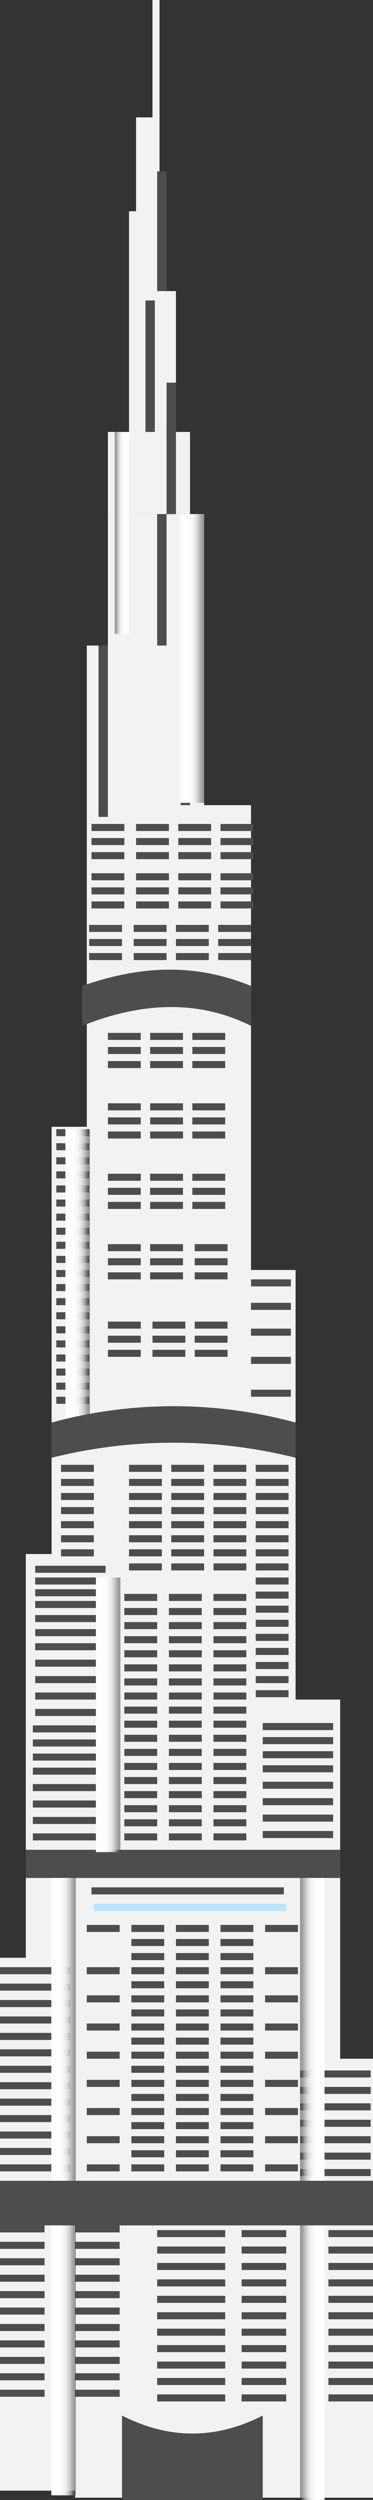 <svg xmlns="http://www.w3.org/2000/svg" xmlns:xlink="http://www.w3.org/1999/xlink" viewBox="0 0 159 1065"><rect x="0" y="0" width="159" height="1065" fill="#333333" stroke="none"/><defs><style>.cls-1{isolation:isolate;}.cls-2{fill:#f2f2f2;}.cls-3{fill:#4d4d4d;}.cls-4{fill:#b9e3ff;}.cls-10,.cls-11,.cls-12,.cls-5,.cls-6,.cls-7,.cls-8,.cls-9{mix-blend-mode:multiply;}.cls-5{fill:url(#linear-gradient);}.cls-6{fill:url(#linear-gradient-2);}.cls-7{fill:url(#linear-gradient-3);}.cls-8{fill:url(#linear-gradient-4);}.cls-9{fill:url(#linear-gradient-5);}.cls-10{fill:url(#linear-gradient-6);}.cls-11{fill:url(#linear-gradient-7);}.cls-12{fill:url(#linear-gradient-8);}</style><linearGradient id="linear-gradient" x1="652.75" y1="593.38" x2="652.75" y2="582.91" gradientTransform="matrix(1, 0, 0, -1, -619.64, 1132.64)" gradientUnits="userSpaceOnUse"><stop offset="0" stop-color="#fff"/><stop offset="0.37" stop-color="#fdfdfd"/><stop offset="0.5" stop-color="#f7f7f7" stop-opacity="0.98"/><stop offset="0.6" stop-color="#ececec" stop-opacity="0.95"/><stop offset="0.68" stop-color="#dcdcdc" stop-opacity="0.91"/><stop offset="0.75" stop-color="#c7c7c7" stop-opacity="0.85"/><stop offset="0.81" stop-color="#adadad" stop-opacity="0.79"/><stop offset="0.86" stop-color="#8f8f8f" stop-opacity="0.71"/><stop offset="0.91" stop-color="#6b6b6b" stop-opacity="0.61"/><stop offset="0.96" stop-color="#444" stop-opacity="0.51"/><stop offset="1" stop-color="#1a1a1a" stop-opacity="0.4"/></linearGradient><linearGradient id="linear-gradient-2" x1="916.75" y1="544.38" x2="916.75" y2="534.25" gradientTransform="matrix(1, 0, 0, -1, -834.81, 819.81)" xlink:href="#linear-gradient"/><linearGradient id="linear-gradient-3" x1="970.25" y1="572.38" x2="970.25" y2="566.25" gradientTransform="translate(-918.31 -342.31)" xlink:href="#linear-gradient"/><linearGradient id="linear-gradient-4" x1="190.75" y1="893.38" x2="190.75" y2="882.91" gradientTransform="translate(-57.64 118.36)" xlink:href="#linear-gradient"/><linearGradient id="linear-gradient-5" x1="191.75" y1="787.38" x2="191.75" y2="776.91" gradientTransform="matrix(1, 0, 0, -1, -164.64, 1787.64)" xlink:href="#linear-gradient"/><linearGradient id="linear-gradient-6" x1="332.75" y1="787.38" x2="332.75" y2="776.91" gradientTransform="matrix(1, 0, 0, -1, -305.64, 1646.64)" xlink:href="#linear-gradient"/><linearGradient id="linear-gradient-7" x1="332.75" y1="681.38" x2="332.75" y2="670.91" gradientTransform="translate(-199.64 188.36)" xlink:href="#linear-gradient"/><linearGradient id="linear-gradient-8" x1="466.75" y1="576.38" x2="466.75" y2="565.91" gradientTransform="matrix(1, 0, 0, -1, -420.64, 1301.64)" xlink:href="#linear-gradient"/></defs><title>landmark</title><g class="cls-1"><g id="Layer_1" data-name="Layer 1"><rect class="cls-2" y="834" width="37" height="227"/><rect class="cls-3" x="52" y="1027" width="60" height="37"/><rect class="cls-2" x="108" y="724" width="37" height="187"/><rect class="cls-2" x="89" y="541" width="37" height="308"/><rect class="cls-2" x="70" y="343" width="37" height="308"/><rect class="cls-2" x="37" y="275" width="37" height="308"/><rect class="cls-2" x="46" y="219" width="41" height="308"/><rect class="cls-2" x="11" y="662" width="37" height="187"/><rect class="cls-2" x="22" y="480" width="68" height="342"/><rect class="cls-2" x="122" y="877" width="37" height="187"/><rect class="cls-2" x="32" y="818" width="108" height="246"/><path class="cls-3" d="M112,1065H52v-36q30,15.34,60,0Z"/><rect class="cls-2" x="46" y="184" width="35" height="35"/><rect class="cls-2" x="55" y="90" width="11" height="94"/><rect class="cls-2" x="65" y="124" width="10" height="60"/><rect class="cls-2" x="65" width="3" height="125"/><rect class="cls-3" x="67" y="73" width="4" height="51"/><rect class="cls-3" x="67" y="219" width="4" height="56"/><rect class="cls-3" x="71" y="163" width="4" height="56"/><rect class="cls-3" x="62" y="128" width="4" height="56"/><rect class="cls-3" x="42" y="275" width="4" height="73"/><rect class="cls-3" x="77" y="270" width="4" height="73"/><rect class="cls-2" x="58" y="50" width="8" height="41"/><path class="cls-3" d="M107,437c-22.6-11.26-46.74-10.07-72,0V420c22.67-7.89,46.22-10.52,72,0Z"/><rect class="cls-3" x="11" y="788" width="134" height="12"/><rect class="cls-3" y="929" width="159" height="19"/><rect class="cls-3" x="67" y="1020" width="29" height="3"/><rect class="cls-3" x="67" y="1013" width="29" height="3"/><rect class="cls-3" x="67" y="1006" width="29" height="3"/><rect class="cls-3" x="67" y="999" width="29" height="3"/><rect class="cls-3" x="67" y="992" width="29" height="3"/><rect class="cls-3" x="67" y="985" width="29" height="3"/><rect class="cls-3" x="67" y="978" width="29" height="3"/><rect class="cls-3" x="67" y="971" width="29" height="3"/><rect class="cls-3" x="67" y="964" width="29" height="3"/><rect class="cls-3" x="67" y="957" width="29" height="3"/><rect class="cls-3" x="67" y="950" width="29" height="3"/><rect class="cls-3" x="103" y="1020" width="19" height="3"/><rect class="cls-3" x="103" y="1013" width="19" height="3"/><rect class="cls-3" x="103" y="1006" width="19" height="3"/><rect class="cls-3" x="103" y="999" width="19" height="3"/><rect class="cls-3" x="103" y="992" width="19" height="3"/><rect class="cls-3" x="103" y="985" width="19" height="3"/><rect class="cls-3" x="103" y="978" width="19" height="3"/><rect class="cls-3" x="103" y="971" width="19" height="3"/><rect class="cls-3" x="103" y="964" width="19" height="3"/><rect class="cls-3" x="103" y="957" width="19" height="3"/><rect class="cls-3" x="103" y="950" width="19" height="3"/><rect class="cls-3" x="140" y="1020" width="19" height="3"/><rect class="cls-3" x="140" y="1013" width="19" height="3"/><rect class="cls-3" x="140" y="1006" width="19" height="3"/><rect class="cls-3" x="140" y="999" width="19" height="3"/><rect class="cls-3" x="140" y="992" width="19" height="3"/><rect class="cls-3" x="140" y="985" width="19" height="3"/><rect class="cls-3" x="140" y="978" width="19" height="3"/><rect class="cls-3" x="140" y="971" width="19" height="3"/><rect class="cls-3" x="140" y="964" width="19" height="3"/><rect class="cls-3" x="140" y="957" width="19" height="3"/><rect class="cls-3" x="140" y="950" width="19" height="3"/><rect class="cls-3" y="1018" width="19" height="3"/><rect class="cls-3" y="1011" width="19" height="3"/><rect class="cls-3" y="1004" width="19" height="3"/><rect class="cls-3" y="997" width="19" height="3"/><rect class="cls-3" y="990" width="19" height="3"/><rect class="cls-3" y="983" width="19" height="3"/><rect class="cls-3" y="976" width="19" height="3"/><rect class="cls-3" y="969" width="19" height="3"/><rect class="cls-3" y="962" width="19" height="3"/><rect class="cls-3" y="955" width="19" height="3"/><rect class="cls-3" y="948" width="19" height="3"/><rect class="cls-3" x="32" y="1018" width="19" height="3"/><rect class="cls-3" x="32" y="1011" width="19" height="3"/><rect class="cls-3" x="32" y="1004" width="19" height="3"/><rect class="cls-3" x="32" y="997" width="19" height="3"/><rect class="cls-3" x="32" y="990" width="19" height="3"/><rect class="cls-3" x="32" y="983" width="19" height="3"/><rect class="cls-3" x="32" y="976" width="19" height="3"/><rect class="cls-3" x="32" y="969" width="19" height="3"/><rect class="cls-3" x="32" y="962" width="19" height="3"/><rect class="cls-3" x="32" y="955" width="19" height="3"/><rect class="cls-3" x="32" y="948" width="19" height="3"/><rect class="cls-3" y="922" width="30" height="3"/><rect class="cls-3" y="915" width="30" height="3"/><rect class="cls-3" y="908" width="30" height="3"/><rect class="cls-3" y="901" width="30" height="3"/><rect class="cls-3" y="894" width="30" height="3"/><rect class="cls-3" y="887" width="30" height="3"/><rect class="cls-3" y="880" width="30" height="3"/><rect class="cls-3" y="873" width="30" height="3"/><rect class="cls-3" y="866" width="30" height="3"/><rect class="cls-3" y="859" width="30" height="3"/><rect class="cls-3" y="852" width="30" height="3"/><rect class="cls-3" y="845" width="30" height="3"/><rect class="cls-3" y="838" width="30" height="3"/><rect class="cls-3" x="128" y="924" width="30" height="3"/><rect class="cls-3" x="128" y="917" width="30" height="3"/><rect class="cls-3" x="128" y="910" width="30" height="3"/><rect class="cls-3" x="128" y="903" width="30" height="3"/><rect class="cls-3" x="128" y="896" width="30" height="3"/><rect class="cls-3" x="128" y="889" width="30" height="3"/><rect class="cls-3" x="128" y="882" width="30" height="3"/><rect class="cls-3" x="112" y="780" width="30" height="3"/><rect class="cls-3" x="112" y="773" width="30" height="3"/><rect class="cls-3" x="112" y="766" width="30" height="3"/><rect class="cls-3" x="112" y="759" width="30" height="3"/><rect class="cls-3" x="112" y="752" width="30" height="3"/><rect class="cls-3" x="112" y="746" width="30" height="3"/><rect class="cls-3" x="112" y="740" width="30" height="3"/><rect class="cls-3" x="112" y="734" width="30" height="3"/><rect class="cls-3" x="14" y="781" width="30" height="3"/><rect class="cls-3" x="14" y="774" width="30" height="3"/><rect class="cls-3" x="14" y="767" width="30" height="3"/><rect class="cls-3" x="14" y="760" width="30" height="3"/><rect class="cls-3" x="14" y="753" width="30" height="3"/><rect class="cls-3" x="14" y="747" width="30" height="3"/><rect class="cls-3" x="14" y="741" width="30" height="3"/><rect class="cls-3" x="14" y="735" width="30" height="3"/><rect class="cls-3" x="15" y="728" width="30" height="3"/><rect class="cls-3" x="15" y="721" width="30" height="3"/><rect class="cls-3" x="15" y="714" width="30" height="3"/><rect class="cls-3" x="15" y="707" width="30" height="3"/><rect class="cls-3" x="15" y="700" width="30" height="3"/><rect class="cls-3" x="15" y="694" width="30" height="3"/><rect class="cls-3" x="15" y="688" width="30" height="3"/><rect class="cls-3" x="15" y="682" width="30" height="3"/><rect class="cls-3" x="15" y="677" width="30" height="3"/><rect class="cls-3" x="15" y="672" width="30" height="3"/><rect class="cls-3" x="15" y="667" width="30" height="3"/><rect class="cls-3" x="107" y="592" width="17" height="3"/><rect class="cls-3" x="107" y="578" width="17" height="3"/><rect class="cls-3" x="107" y="566" width="17" height="3"/><rect class="cls-3" x="107" y="555" width="17" height="3"/><rect class="cls-3" x="107" y="545" width="17" height="3"/><rect class="cls-3" x="37" y="922" width="14" height="3"/><rect class="cls-3" x="37" y="910" width="14" height="3"/><rect class="cls-3" x="37" y="898" width="14" height="3"/><rect class="cls-3" x="37" y="886" width="14" height="3"/><rect class="cls-3" x="37" y="874" width="14" height="3"/><rect class="cls-3" x="37" y="862" width="14" height="3"/><rect class="cls-3" x="37" y="850" width="14" height="3"/><rect class="cls-3" x="37" y="838" width="14" height="3"/><rect class="cls-3" x="56" y="922" width="14" height="3"/><rect class="cls-3" x="56" y="916" width="14" height="3"/><rect class="cls-3" x="56" y="910" width="14" height="3"/><rect class="cls-3" x="56" y="904" width="14" height="3"/><rect class="cls-3" x="56" y="898" width="14" height="3"/><rect class="cls-3" x="56" y="892" width="14" height="3"/><rect class="cls-3" x="56" y="886" width="14" height="3"/><rect class="cls-3" x="56" y="880" width="14" height="3"/><rect class="cls-3" x="56" y="874" width="14" height="3"/><rect class="cls-3" x="56" y="868" width="14" height="3"/><rect class="cls-3" x="56" y="862" width="14" height="3"/><rect class="cls-3" x="56" y="856" width="14" height="3"/><rect class="cls-3" x="56" y="850" width="14" height="3"/><rect class="cls-3" x="56" y="844" width="14" height="3"/><rect class="cls-3" x="56" y="838" width="14" height="3"/><rect class="cls-3" x="56" y="832" width="14" height="3"/><rect class="cls-3" x="56" y="826" width="14" height="3"/><rect class="cls-3" x="56" y="820" width="14" height="3"/><rect class="cls-4" x="40" y="811" width="82" height="3"/><rect class="cls-3" x="39" y="804" width="82" height="3"/><rect class="cls-3" x="75" y="922" width="14" height="3"/><rect class="cls-3" x="75" y="916" width="14" height="3"/><rect class="cls-3" x="75" y="910" width="14" height="3"/><rect class="cls-3" x="75" y="904" width="14" height="3"/><rect class="cls-3" x="75" y="898" width="14" height="3"/><rect class="cls-3" x="75" y="892" width="14" height="3"/><rect class="cls-3" x="75" y="886" width="14" height="3"/><rect class="cls-3" x="75" y="880" width="14" height="3"/><rect class="cls-3" x="75" y="874" width="14" height="3"/><rect class="cls-3" x="75" y="868" width="14" height="3"/><rect class="cls-3" x="75" y="862" width="14" height="3"/><rect class="cls-3" x="75" y="856" width="14" height="3"/><rect class="cls-3" x="75" y="850" width="14" height="3"/><rect class="cls-3" x="75" y="844" width="14" height="3"/><rect class="cls-3" x="75" y="838" width="14" height="3"/><rect class="cls-3" x="75" y="832" width="14" height="3"/><rect class="cls-3" x="75" y="826" width="14" height="3"/><rect class="cls-3" x="75" y="820" width="14" height="3"/><rect class="cls-3" x="94" y="922" width="14" height="3"/><rect class="cls-3" x="94" y="916" width="14" height="3"/><rect class="cls-3" x="94" y="910" width="14" height="3"/><rect class="cls-3" x="94" y="904" width="14" height="3"/><rect class="cls-3" x="94" y="898" width="14" height="3"/><rect class="cls-3" x="94" y="892" width="14" height="3"/><rect class="cls-3" x="94" y="886" width="14" height="3"/><rect class="cls-3" x="94" y="880" width="14" height="3"/><rect class="cls-3" x="94" y="874" width="14" height="3"/><rect class="cls-3" x="94" y="868" width="14" height="3"/><rect class="cls-3" x="94" y="862" width="14" height="3"/><rect class="cls-3" x="94" y="856" width="14" height="3"/><rect class="cls-3" x="94" y="850" width="14" height="3"/><rect class="cls-3" x="94" y="844" width="14" height="3"/><rect class="cls-3" x="94" y="838" width="14" height="3"/><rect class="cls-3" x="94" y="832" width="14" height="3"/><rect class="cls-3" x="94" y="826" width="14" height="3"/><rect class="cls-3" x="94" y="820" width="14" height="3"/><rect class="cls-3" x="53" y="781" width="14" height="3"/><rect class="cls-3" x="53" y="775" width="14" height="3"/><rect class="cls-3" x="53" y="769" width="14" height="3"/><rect class="cls-3" x="53" y="763" width="14" height="3"/><rect class="cls-3" x="53" y="757" width="14" height="3"/><rect class="cls-3" x="53" y="751" width="14" height="3"/><rect class="cls-3" x="53" y="745" width="14" height="3"/><rect class="cls-3" x="53" y="739" width="14" height="3"/><rect class="cls-3" x="53" y="733" width="14" height="3"/><rect class="cls-3" x="53" y="727" width="14" height="3"/><rect class="cls-3" x="53" y="721" width="14" height="3"/><rect class="cls-3" x="53" y="715" width="14" height="3"/><rect class="cls-3" x="53" y="709" width="14" height="3"/><rect class="cls-3" x="53" y="703" width="14" height="3"/><rect class="cls-3" x="53" y="697" width="14" height="3"/><rect class="cls-3" x="53" y="691" width="14" height="3"/><rect class="cls-3" x="53" y="685" width="14" height="3"/><rect class="cls-3" x="53" y="679" width="14" height="3"/><rect class="cls-3" x="72" y="781" width="14" height="3"/><rect class="cls-3" x="72" y="775" width="14" height="3"/><rect class="cls-3" x="72" y="769" width="14" height="3"/><rect class="cls-3" x="72" y="763" width="14" height="3"/><rect class="cls-3" x="72" y="757" width="14" height="3"/><rect class="cls-3" x="72" y="751" width="14" height="3"/><rect class="cls-3" x="72" y="745" width="14" height="3"/><rect class="cls-3" x="72" y="739" width="14" height="3"/><rect class="cls-3" x="72" y="733" width="14" height="3"/><rect class="cls-3" x="72" y="727" width="14" height="3"/><rect class="cls-3" x="72" y="721" width="14" height="3"/><rect class="cls-3" x="72" y="715" width="14" height="3"/><rect class="cls-3" x="72" y="709" width="14" height="3"/><rect class="cls-3" x="72" y="703" width="14" height="3"/><rect class="cls-3" x="72" y="697" width="14" height="3"/><rect class="cls-3" x="72" y="691" width="14" height="3"/><rect class="cls-3" x="72" y="685" width="14" height="3"/><rect class="cls-3" x="72" y="679" width="14" height="3"/><rect class="cls-3" x="91" y="781" width="14" height="3"/><rect class="cls-3" x="91" y="775" width="14" height="3"/><rect class="cls-3" x="91" y="769" width="14" height="3"/><rect class="cls-3" x="91" y="763" width="14" height="3"/><rect class="cls-3" x="91" y="757" width="14" height="3"/><rect class="cls-3" x="91" y="751" width="14" height="3"/><rect class="cls-3" x="91" y="745" width="14" height="3"/><rect class="cls-3" x="91" y="739" width="14" height="3"/><rect class="cls-3" x="91" y="733" width="14" height="3"/><rect class="cls-3" x="91" y="727" width="14" height="3"/><rect class="cls-3" x="91" y="721" width="14" height="3"/><rect class="cls-3" x="91" y="715" width="14" height="3"/><rect class="cls-3" x="91" y="709" width="14" height="3"/><rect class="cls-3" x="91" y="703" width="14" height="3"/><rect class="cls-3" x="91" y="697" width="14" height="3"/><rect class="cls-3" x="91" y="691" width="14" height="3"/><rect class="cls-3" x="91" y="685" width="14" height="3"/><rect class="cls-3" x="91" y="679" width="14" height="3"/><rect class="cls-3" x="109" y="720" width="14" height="3"/><rect class="cls-3" x="109" y="714" width="14" height="3"/><rect class="cls-3" x="109" y="708" width="14" height="3"/><rect class="cls-3" x="109" y="702" width="14" height="3"/><rect class="cls-3" x="109" y="696" width="14" height="3"/><rect class="cls-3" x="109" y="690" width="14" height="3"/><rect class="cls-3" x="109" y="684" width="14" height="3"/><rect class="cls-3" x="109" y="678" width="14" height="3"/><rect class="cls-3" x="109" y="672" width="14" height="3"/><rect class="cls-3" x="109" y="666" width="14" height="3"/><rect class="cls-3" x="109" y="660" width="14" height="3"/><rect class="cls-3" x="109" y="654" width="14" height="3"/><rect class="cls-3" x="109" y="648" width="14" height="3"/><rect class="cls-3" x="109" y="642" width="14" height="3"/><rect class="cls-3" x="109" y="636" width="14" height="3"/><rect class="cls-3" x="109" y="630" width="14" height="3"/><rect class="cls-3" x="109" y="624" width="14" height="3"/><rect class="cls-3" x="91" y="666" width="14" height="3"/><rect class="cls-3" x="91" y="660" width="14" height="3"/><rect class="cls-3" x="91" y="654" width="14" height="3"/><rect class="cls-3" x="91" y="648" width="14" height="3"/><rect class="cls-3" x="91" y="642" width="14" height="3"/><rect class="cls-3" x="91" y="636" width="14" height="3"/><rect class="cls-3" x="91" y="630" width="14" height="3"/><rect class="cls-3" x="91" y="624" width="14" height="3"/><rect class="cls-3" x="73" y="666" width="14" height="3"/><rect class="cls-3" x="73" y="660" width="14" height="3"/><rect class="cls-3" x="73" y="654" width="14" height="3"/><rect class="cls-3" x="73" y="648" width="14" height="3"/><rect class="cls-3" x="73" y="642" width="14" height="3"/><rect class="cls-3" x="73" y="636" width="14" height="3"/><rect class="cls-3" x="73" y="630" width="14" height="3"/><rect class="cls-3" x="73" y="624" width="14" height="3"/><rect class="cls-3" x="55" y="666" width="14" height="3"/><rect class="cls-3" x="55" y="660" width="14" height="3"/><rect class="cls-3" x="55" y="654" width="14" height="3"/><rect class="cls-3" x="55" y="648" width="14" height="3"/><rect class="cls-3" x="55" y="642" width="14" height="3"/><rect class="cls-3" x="55" y="636" width="14" height="3"/><rect class="cls-3" x="55" y="630" width="14" height="3"/><rect class="cls-3" x="55" y="624" width="14" height="3"/><rect class="cls-3" x="46" y="575" width="14" height="3"/><rect class="cls-3" x="46" y="569" width="14" height="3"/><rect class="cls-3" x="46" y="563" width="14" height="3"/><rect class="cls-3" x="65" y="575" width="14" height="3"/><rect class="cls-3" x="65" y="569" width="14" height="3"/><rect class="cls-3" x="65" y="563" width="14" height="3"/><rect class="cls-3" x="83" y="575" width="14" height="3"/><rect class="cls-3" x="83" y="569" width="14" height="3"/><rect class="cls-3" x="83" y="563" width="14" height="3"/><rect class="cls-3" x="83" y="542" width="14" height="3"/><rect class="cls-3" x="83" y="536" width="14" height="3"/><polyline class="cls-3" points="97 530 97 533 83 533 83 530"/><rect class="cls-3" x="64" y="542" width="14" height="3"/><rect class="cls-3" x="64" y="536" width="14" height="3"/><rect class="cls-3" x="64" y="530" width="14" height="3"/><rect class="cls-3" x="46" y="542" width="14" height="3"/><rect class="cls-3" x="46" y="536" width="14" height="3"/><rect class="cls-3" x="46" y="530" width="14" height="3"/><rect class="cls-3" x="46" y="512" width="14" height="3"/><rect class="cls-3" x="46" y="506" width="14" height="3"/><rect class="cls-3" x="46" y="500" width="14" height="3"/><rect class="cls-3" x="64" y="512" width="14" height="3"/><rect class="cls-3" x="64" y="506" width="14" height="3"/><rect class="cls-3" x="64" y="500" width="14" height="3"/><rect class="cls-3" x="82" y="512" width="14" height="3"/><rect class="cls-3" x="82" y="506" width="14" height="3"/><rect class="cls-3" x="82" y="500" width="14" height="3"/><rect class="cls-3" x="46" y="482" width="14" height="3"/><rect class="cls-3" x="46" y="476" width="14" height="3"/><rect class="cls-3" x="46" y="470" width="14" height="3"/><rect class="cls-3" x="64" y="482" width="14" height="3"/><rect class="cls-3" x="64" y="476" width="14" height="3"/><rect class="cls-3" x="64" y="470" width="14" height="3"/><rect class="cls-3" x="82" y="482" width="14" height="3"/><rect class="cls-3" x="82" y="476" width="14" height="3"/><rect class="cls-3" x="82" y="470" width="14" height="3"/><rect class="cls-3" x="46" y="452" width="14" height="3"/><rect class="cls-3" x="46" y="446" width="14" height="3"/><rect class="cls-3" x="46" y="440" width="14" height="3"/><rect class="cls-3" x="64" y="452" width="14" height="3"/><rect class="cls-3" x="64" y="446" width="14" height="3"/><rect class="cls-3" x="64" y="440" width="14" height="3"/><rect class="cls-3" x="82" y="452" width="14" height="3"/><rect class="cls-3" x="82" y="446" width="14" height="3"/><rect class="cls-3" x="82" y="440" width="14" height="3"/><rect class="cls-3" x="57" y="406" width="14" height="3"/><rect class="cls-3" x="57" y="400" width="14" height="3"/><rect class="cls-3" x="57" y="394" width="14" height="3"/><rect class="cls-3" x="75" y="406" width="14" height="3"/><rect class="cls-3" x="75" y="400" width="14" height="3"/><rect class="cls-3" x="75" y="394" width="14" height="3"/><rect class="cls-3" x="93" y="406" width="14" height="3"/><rect class="cls-3" x="93" y="400" width="14" height="3"/><rect class="cls-3" x="93" y="394" width="14" height="3"/><rect class="cls-3" x="58" y="384" width="14" height="3"/><rect class="cls-3" x="58" y="378" width="14" height="3"/><rect class="cls-3" x="58" y="372" width="14" height="3"/><rect class="cls-3" x="76" y="384" width="14" height="3"/><rect class="cls-3" x="76" y="378" width="14" height="3"/><rect class="cls-3" x="76" y="372" width="14" height="3"/><rect class="cls-3" x="94" y="384" width="14" height="3"/><rect class="cls-3" x="94" y="378" width="14" height="3"/><rect class="cls-3" x="94" y="372" width="14" height="3"/><rect class="cls-3" x="58" y="363" width="14" height="3"/><rect class="cls-3" x="58" y="357" width="14" height="3"/><rect class="cls-3" x="58" y="351" width="14" height="3"/><rect class="cls-3" x="38" y="406" width="14" height="3"/><rect class="cls-3" x="38" y="400" width="14" height="3"/><rect class="cls-3" x="38" y="394" width="14" height="3"/><rect class="cls-3" x="39" y="384" width="14" height="3"/><rect class="cls-3" x="39" y="378" width="14" height="3"/><rect class="cls-3" x="39" y="372" width="14" height="3"/><rect class="cls-3" x="39" y="363" width="14" height="3"/><rect class="cls-3" x="39" y="357" width="14" height="3"/><rect class="cls-3" x="39" y="351" width="14" height="3"/><rect class="cls-3" x="76" y="363" width="14" height="3"/><rect class="cls-3" x="76" y="357" width="14" height="3"/><rect class="cls-3" x="76" y="351" width="14" height="3"/><rect class="cls-3" x="94" y="363" width="14" height="3"/><rect class="cls-3" x="94" y="357" width="14" height="3"/><rect class="cls-3" x="94" y="351" width="14" height="3"/><rect class="cls-3" x="24" y="595" width="14" height="3"/><rect class="cls-3" x="24" y="589" width="14" height="3"/><rect class="cls-3" x="24" y="583" width="14" height="3"/><rect class="cls-3" x="24" y="577" width="14" height="3"/><rect class="cls-3" x="24" y="571" width="14" height="3"/><rect class="cls-3" x="24" y="565" width="14" height="3"/><rect class="cls-3" x="24" y="559" width="14" height="3"/><rect class="cls-3" x="24" y="553" width="14" height="3"/><rect class="cls-3" x="24" y="547" width="14" height="3"/><rect class="cls-3" x="24" y="541" width="14" height="3"/><rect class="cls-3" x="24" y="535" width="14" height="3"/><rect class="cls-3" x="24" y="529" width="14" height="3"/><rect class="cls-3" x="24" y="523" width="14" height="3"/><rect class="cls-3" x="24" y="517" width="14" height="3"/><rect class="cls-3" x="24" y="511" width="14" height="3"/><rect class="cls-3" x="24" y="505" width="14" height="3"/><rect class="cls-3" x="24" y="499" width="14" height="3"/><rect class="cls-3" x="24" y="493" width="14" height="3"/><rect class="cls-3" x="24" y="487" width="14" height="3"/><rect class="cls-3" x="24" y="481" width="14" height="3"/><rect class="cls-3" x="26" y="660" width="14" height="3"/><rect class="cls-3" x="26" y="654" width="14" height="3"/><rect class="cls-3" x="26" y="648" width="14" height="3"/><rect class="cls-3" x="26" y="642" width="14" height="3"/><rect class="cls-3" x="26" y="636" width="14" height="3"/><rect class="cls-3" x="26" y="630" width="14" height="3"/><rect class="cls-3" x="26" y="624" width="14" height="3"/><rect class="cls-3" x="113" y="922" width="14" height="3"/><rect class="cls-3" x="113" y="910" width="14" height="3"/><rect class="cls-3" x="113" y="898" width="14" height="3"/><rect class="cls-3" x="113" y="886" width="14" height="3"/><rect class="cls-3" x="113" y="874" width="14" height="3"/><rect class="cls-3" x="113" y="862" width="14" height="3"/><rect class="cls-3" x="113" y="850" width="14" height="3"/><rect class="cls-5" x="-30.39" y="539.27" width="127" height="10.46" transform="translate(-511.39 577.61) rotate(-90)"/><rect class="cls-6" x="20.44" y="275.44" width="123" height="10.12" transform="translate(-198.56 362.44) rotate(-90)"/><rect class="cls-7" x="8.94" y="223.94" width="86" height="6.12" transform="translate(-175.06 278.94) rotate(-90)"/><rect class="cls-3" x="113" y="838" width="14" height="3"/><rect class="cls-3" x="113" y="820" width="14" height="3"/><rect class="cls-3" x="37" y="820" width="14" height="3"/><rect class="cls-8" x="74.61" y="1001.27" width="117" height="10.46" transform="translate(-873.39 1139.61) rotate(-90)"/><rect class="cls-9" x="-30.39" y="1000.27" width="115" height="10.46" transform="translate(-978.39 1032.61) rotate(-90)"/><rect class="cls-10" x="-37.39" y="859.27" width="129" height="10.46" transform="translate(-837.39 891.61) rotate(-90)"/><rect class="cls-11" x="68.61" y="859.27" width="129" height="10.46" transform="translate(-731.39 997.61) rotate(-90)"/><rect class="cls-12" x="-12.39" y="725.27" width="117" height="10.46" transform="translate(-684.39 776.61) rotate(-90)"/><path class="cls-3" d="M126,621a213.86,213.86,0,0,0-104,0V606a197.51,197.51,0,0,1,104,0Z"/></g></g></svg>